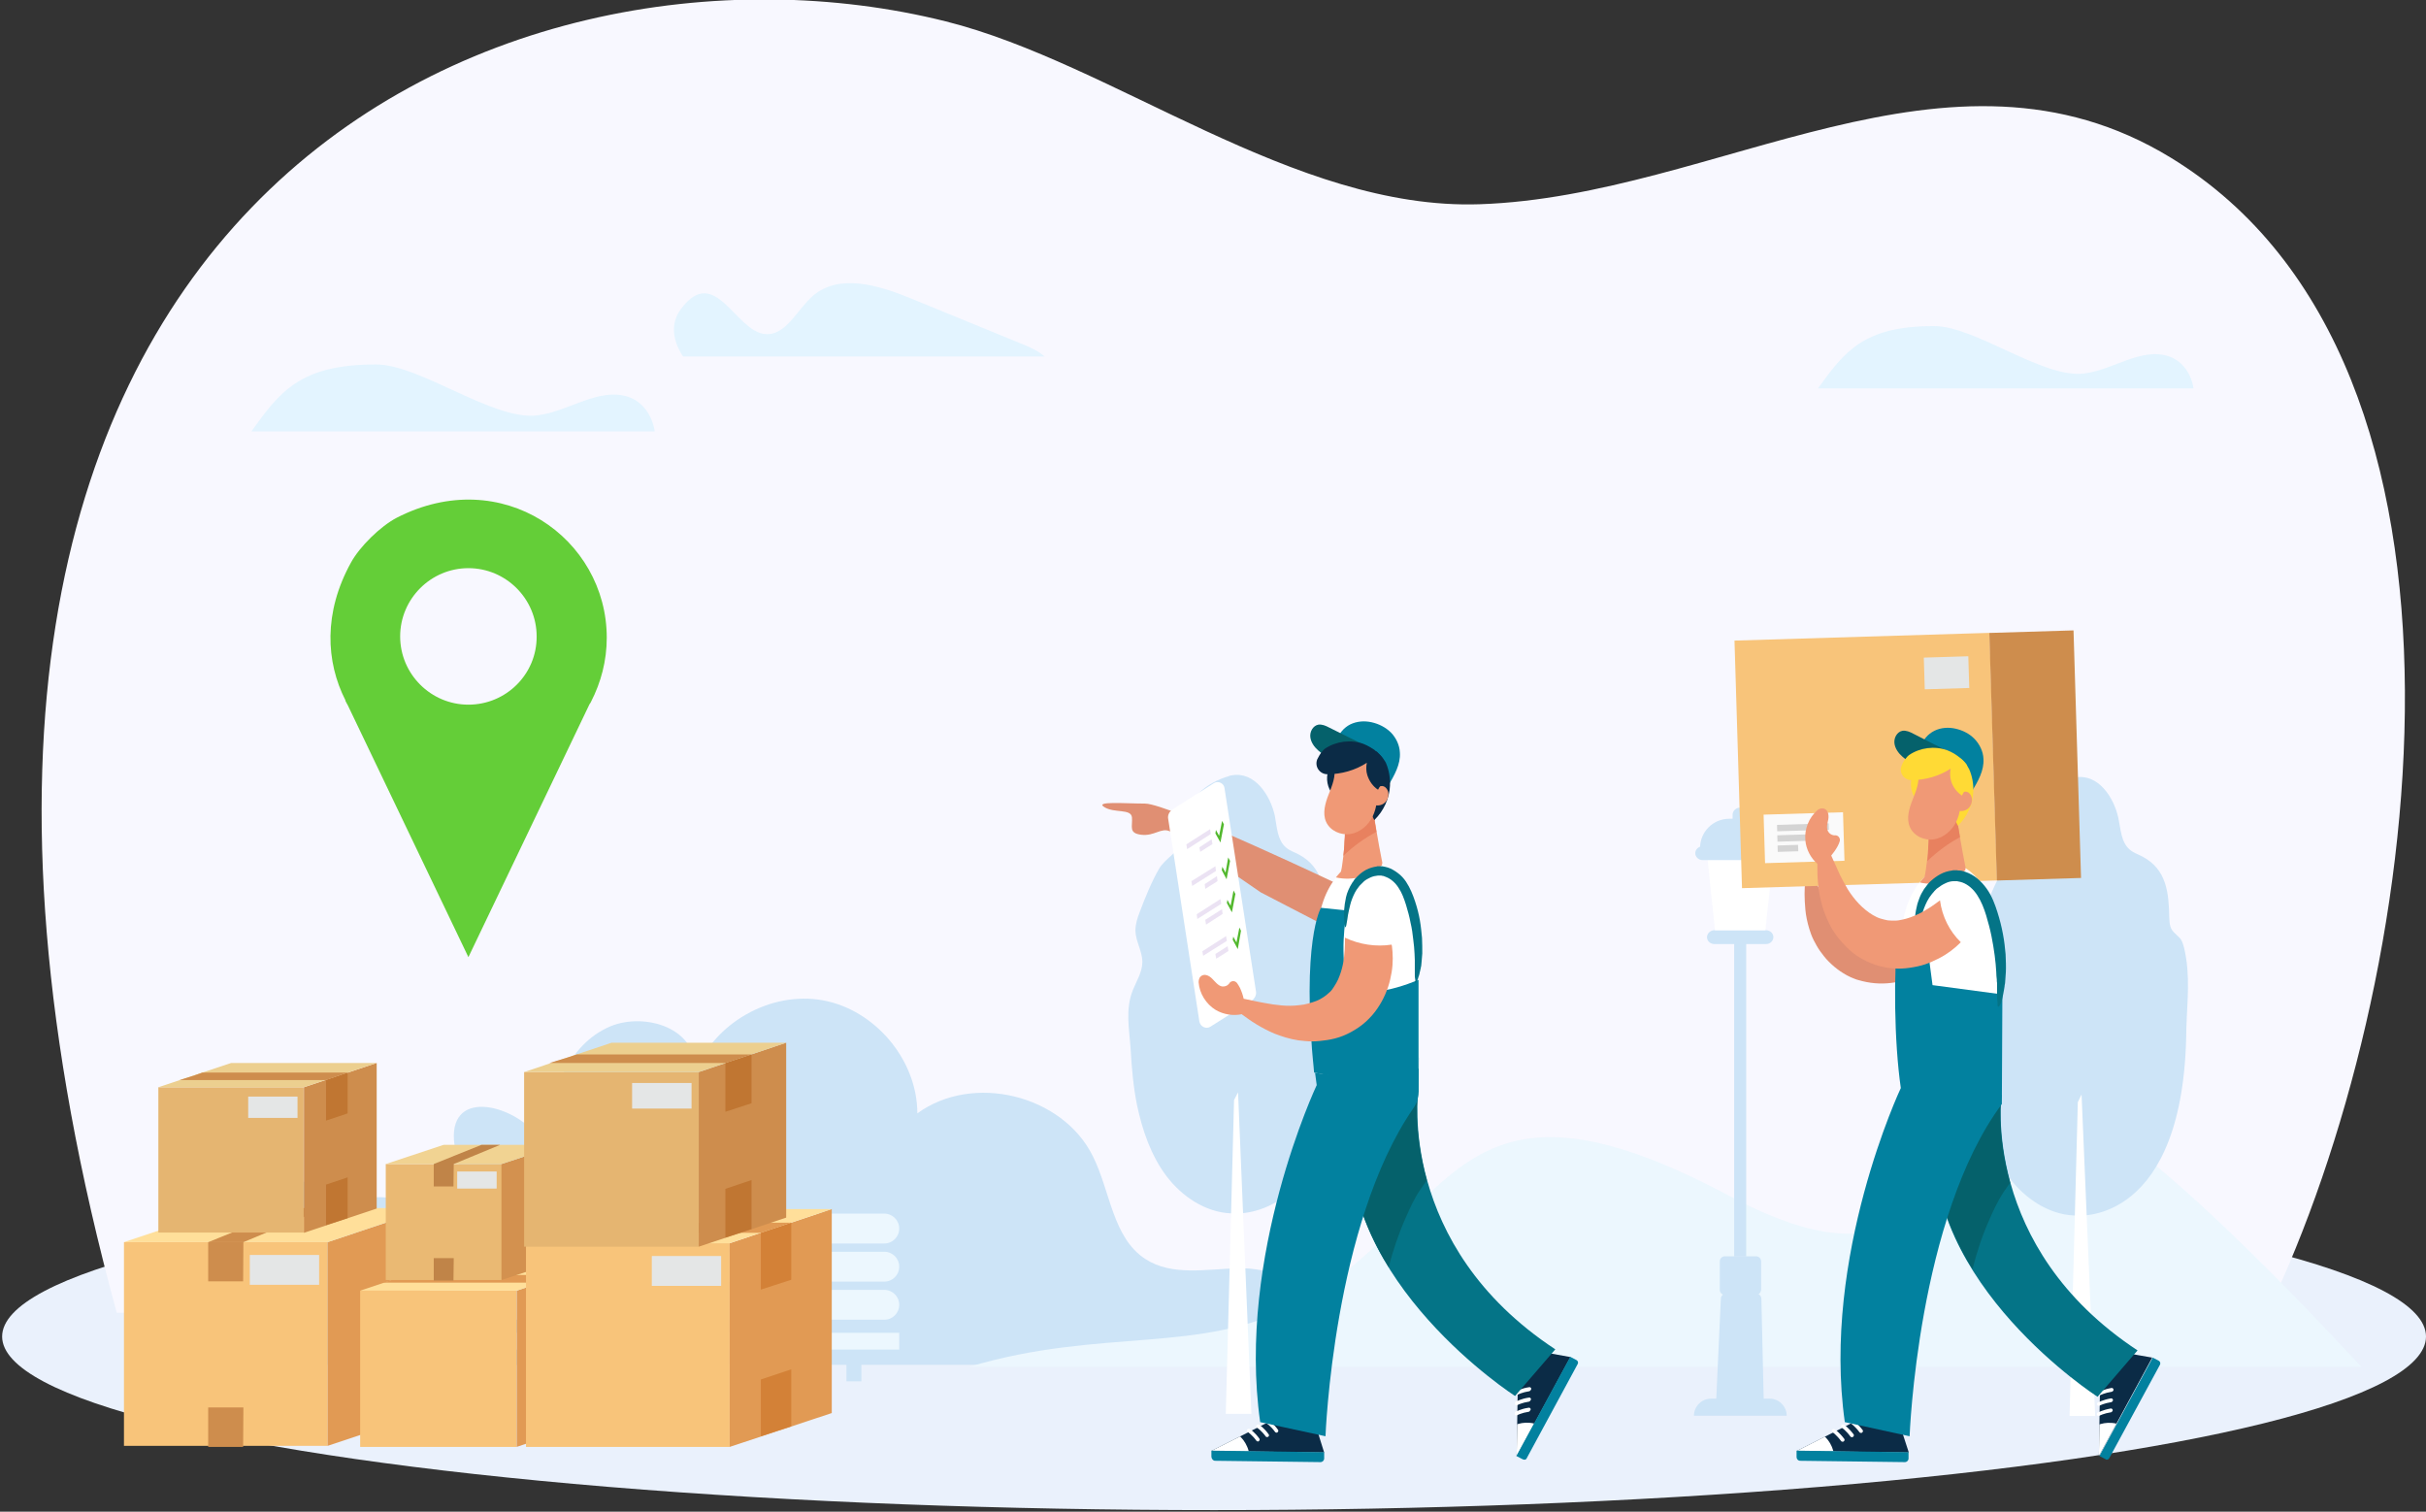 <svg version="1.1" id="Layer_1" xmlns="http://www.w3.org/2000/svg" xmlns:xlink="http://www.w3.org/1999/xlink" x="0" y="0" viewBox="0 0 910 567" xml:space="preserve"><rect x="0" y="0" width="910" height="567" fill="#333333" stroke="none"/><style>.st2{fill:#cde4f7}.st3{fill:#ecf7fe}.st5{fill:#fff}.st6{fill:#e08f73}.st7{fill:#f8c47a}.st8{fill:#ce8d4d}.st10{fill:none}.st11{fill:#d4d4d4}.st12{fill:#e4e6e6}.st13{fill:#f09976}.st14{fill:#e8815f}.st15{fill:#0b2b46}.st17{fill:#02819f}.st19{fill:#047487}.st20{fill:#05616b}.st21{fill:#ffda35}.st24{fill:#52b82d}.st25{opacity:.33}.st26{fill:#c1a8db}.st27{fill:#e19a54}.st28{fill:#ffdf9a}.st29{fill:#d38137}.st34{fill:#e5b571}.st35{fill:#eccf8f}.st36{fill:#c07632}</style><g id="Грузики"><ellipse cx="455.4" cy="501.3" rx="454.6" ry="65.1" fill="#eaf1fc"/><path d="M850.4 492.4c58.8-122.1 91.1-355.7-36.2-433.3-83.3-50.8-170 14.5-259.1 17.5C485.2 79 417.8 23.8 354.7 8 189.4-33.3-70.6 74.1 43.8 492.4c285.8-.8 520.8.8 806.6 0z" fill="#f8f8ff"/><path class="st2" d="M490.9 499.3c.5-1.1.8-2.3 1-3.5.2-1.2.2-2.4.1-3.6-1.3-11.8-15.9-16.8-27.7-16.5-11.8.3-24.8 3-34.7-3.5-12.3-8-13.1-25.5-19.7-38.6-11.4-23-45-31.2-65.8-16 0-20-15.8-38.8-35.4-42.4-19.6-3.6-41 8.5-48 27.2 1.4-17-18.9-22.7-31.6-17.5-16.8 7-21.6 26-27.2 41.3-10.2-12.7-34.5-17.9-31.4 3.4 1.1 7.4 4.2 15.1 8.8 22.8-6.9 0-13.8 3.3-17.9 9.8-6.2-17.1-30.5-17.7-37.5-.9 2.8-10.9-7-20.9-17.8-18.4-28.3 6.5-19.6 25.9-1.3 48.1-15.6-13.3-47.4 3.2-50.1 20.9h432.9l3.3-12.6z"/><path class="st3" d="M486.2 489.1c60-32.2 57.7-96.4 162.4-40.6 92.4 49.3 70.9-46.6 131.3-29.8 27.2 7.6 105.1 93.3 105.8 93.9h-522c49.8-14.8 87-4.4 122.5-23.5z"/><path d="M94.3 161.8c10.7-14.9 18.3-25.1 46.7-25.1 16.8 0 43.8 21.1 60.5 19.1 11.8-1.4 23.1-10.7 34.3-6.9 5.5 1.9 8.9 7.2 9.8 12.9H94.3zm290-32.4c-14.2-5.8-28.5-11.7-42.7-17.5-11.9-4.9-26.8-9.4-36.6-1-6.1 5.2-10.1 15.1-18 14.4-11.2-1-18.8-26.4-31.5-9.5-4.4 5.8-2.9 12.4.7 17.9h135.6c-2.1-1.9-4.9-3.2-7.5-4.3zm297.6 16.3c10-13.8 17.1-23.4 43.5-23.4 15.7 0 40.8 19.7 56.3 17.8 11-1.3 21.5-10 32-6.4 5.1 1.8 8.3 6.7 9.1 12H681.9z" fill="#e3f4ff"/><path class="st2" d="M670.2 531h-34.8c0-3.5 2.9-6.4 6.4-6.4h22c3.5 0 6.4 2.9 6.4 6.4z"/><path class="st2" d="M658.5 485.1h-10.8c-1.2 0-2.2.9-2.2 2l-1.8 39.1h17.9l-.9-39c0-1.2-1-2.1-2.2-2.1z"/><path class="st2" d="M658.7 485.7H647c-1 0-1.9-.8-1.9-1.9v-10.7c0-1 .8-1.9 1.9-1.9h11.7c1 0 1.9.8 1.9 1.9v10.7c-.1 1-.9 1.9-1.9 1.9z"/><path class="st2" d="M650.5 351.3h4.5v120h-4.5z"/><path class="st2" d="M662.4 354.1h-19.3c-1.6 0-2.8-1.2-2.8-2.6s1.3-2.6 2.8-2.6h19.3c1.6 0 2.8 1.2 2.8 2.6s-1.2 2.6-2.8 2.6z"/><path class="st5" d="M662.2 348.9h-18.9l-2.9-27.7h24.8z"/><path class="st2" d="M666.8 322.6h-28.1c-1.6 0-2.8-1.2-2.8-2.6s1.3-2.6 2.8-2.6h28.1c1.6 0 2.8 1.2 2.8 2.6.1 1.4-1.2 2.6-2.8 2.6zm-11.1-14.3h-5.8v-2.7c0-1.5 1.3-2.7 2.9-2.7 1.6 0 2.9 1.2 2.9 2.7v2.7z"/><path class="st2" d="M668.1 318h-30.4c0-6 4.9-10.9 10.9-10.9h8.6c6-.1 10.9 4.8 10.9 10.9zM317.5 452.1h5.6v66h-5.6zm-132.5 0h5.6v66H185z"/><path class="st3" d="M170.9 499.9h166.4v6.3H170.9zm160.8-4.9H176.4c-3.1 0-5.6-2.5-5.6-5.6 0-3.1 2.5-5.6 5.6-5.6h155.3c3.1 0 5.6 2.5 5.6 5.6 0 3.1-2.5 5.6-5.6 5.6zm0-14.3H176.4c-3.1 0-5.6-2.5-5.6-5.6 0-3.1 2.5-5.6 5.6-5.6h155.3c3.1 0 5.6 2.5 5.6 5.6s-2.5 5.6-5.6 5.6zm0-14.3H176.4c-3.1 0-5.6-2.5-5.6-5.6s2.5-5.6 5.6-5.6h155.3c3.1 0 5.6 2.5 5.6 5.6s-2.5 5.6-5.6 5.6z"/><path class="st2" d="M819.3 355.7c-.3-1.1-.6-2.3-1.2-3.3-1-1.4-2.6-2.3-3.5-3.8-.8-1.3-.8-2.9-.9-4.4-.2-9.1-.8-18.1-10.2-23-1.6-.8-3.4-1.4-4.7-2.6-3.2-2.8-3.3-7.6-4.2-11.8-1.7-7.8-7.6-16.7-16.1-15.2-.4.1-.8.1-1.2.3-8.5 2.4-16.6 9-16.9 18.3-.1 1.9.2 3.9-.4 5.7-1.4 4.5-6.6 6.8-8.9 10.7-2.8 4.8-5.3 11-7.3 16.3-.9 2.3-1.6 4.6-1.6 7 .1 4 2.6 7.7 2.6 11.7 0 3.7-2.1 7-3.5 10.4-3 7.4-1.4 14.6-.9 22.2.4 7.1 1 14.1 2.4 21.1 2 9.4 5.2 18.9 11.1 26.7 5.7 7.5 14.5 13.5 24.1 13.9h1.6s39.9 3.4 40.5-70c.3-10.4 1.6-19.9-.8-30.2z"/><path class="st5" d="M785.9 531.1h-9.6l3.1-117.7 1.4-2.9z"/><path class="st2" d="M502.8 354.9c-.3-1.1-.6-2.3-1.2-3.3-1-1.4-2.6-2.3-3.5-3.8-.8-1.3-.8-2.9-.9-4.4-.2-9.1-.8-18.1-10.2-23-1.6-.8-3.4-1.4-4.7-2.6-3.2-2.8-3.3-7.6-4.1-11.8-1.7-7.8-7.6-16.7-16.1-15.2-.4.1-.8.1-1.1.3-8.5 2.4-16.6 9-16.9 18.3-.1 1.9.2 3.9-.4 5.7-1.4 4.5-6.6 6.8-8.9 10.7-2.8 4.8-5.3 11-7.3 16.3-.9 2.3-1.6 4.6-1.6 7 .1 4 2.6 7.7 2.6 11.7 0 3.7-2.1 7-3.5 10.4-3 7.4-1.4 14.6-.9 22.2.4 7.1 1 14.1 2.4 21.1 2 9.4 5.2 18.9 11.1 26.7 5.7 7.5 14.5 13.5 24.1 13.9h1.6s39.9 3.4 40.5-70c.1-10.4 1.4-19.9-1-30.2z"/><path class="st5" d="M469.4 530.3h-9.6l3.1-117.7 1.5-2.9z"/><path class="st6" d="M678.5 327.1c.6-.1 1.4 1.1 2.5 3.2.5 1.1 1.1 2.4 1.7 3.8.6 1.5 1.4 3.1 2.2 4.8.9 1.7 1.9 3.5 3 5.2.6.9 1.2 1.7 1.9 2.4.7.8 1.4 1.5 2.3 2.2.8.7 1.7 1.3 2.5 1.9.9.5 1.8 1 2.7 1.4s1.9.6 2.8.8c.2 0 .5.1.7.1.2 0 .5 0 .7.1h1.5c2 0 4.1-.5 6.2-1.1 1-.3 2-.7 3-1.1.5-.2 1-.5 1.5-.7.5-.3 1-.5 1.4-.7l2.7-1.5c.9-.6 1.7-1.1 2.5-1.7 1.6-1.1 3.2-2.3 4.6-3.4s2.8-2.1 4.1-3 2.5-1.7 3.6-2.2c1.1-.6 2.1-.9 3-1s1.7 0 2.3.4 1.1 1.1 1.3 2c.3.9.3 2 .2 3.3-.2 1.3-.5 2.9-1.2 4.5s-1.6 3.5-2.8 5.5-2.9 4-4.9 6c-1 1-2.1 2-3.3 2.9-1.2 1-2.5 1.9-4 2.7-.7.4-1.5.8-2.2 1.2-.8.4-1.5.8-2.4 1.1-1.6.7-3.3 1.3-5.1 1.7-3.6.9-7.6 1.3-11.8.7-1-.1-2.1-.4-3.1-.6-.5-.1-1-.3-1.5-.4-.5-.1-1-.3-1.5-.5-1.9-.7-3.7-1.7-5.3-2.8-1.6-1.1-3-2.3-4.3-3.6-1.3-1.3-2.3-2.6-3.3-4s-1.7-2.8-2.4-4.1c-.7-1.4-1.2-2.8-1.6-4.1-.8-2.6-1.3-5.1-1.5-7.3s-.3-4.2-.3-5.9c0-1.7.1-3.1.2-4.3.4-2.4.8-3.8 1.4-3.9z"/><path transform="rotate(-1.738 699.79 285.248) scale(1)" class="st7" d="M652 238.8h95.7v92.9H652z"/><path transform="rotate(-1.738 763.4 283.32) scale(1)" class="st8" d="M747.6 236.9h31.6v92.9h-31.6z"/><path transform="rotate(-1.738 676.722 314.232) scale(1)" fill="#fafafa" d="M661.8 305.1h29.8v18.2h-29.8z"/><path class="st10" d="M666.6 310.6l19.4-.5"/><path transform="rotate(-1.738 676.267 310.305) scale(1)" class="st11" d="M666.6 309.1H686v2.4h-19.4z"/><path class="st10" d="M666.8 314.5l19.4-.6"/><path transform="rotate(-1.738 676.377 314.164) scale(1)" class="st11" d="M666.7 313h19.4v2.4h-19.4z"/><path class="st10" d="M666.9 318.4l7.7-.3"/><path transform="rotate(-1.738 670.653 318.192) scale(1)" class="st11" d="M666.8 317h7.7v2.4h-7.7z"/><path transform="rotate(-1.738 730.054 252.344) scale(1)" class="st12" d="M721.8 246.4h16.7v11.9h-16.7z"/><path class="st5" d="M712.5 357.8c-.6 12.1.1 24.2 1 36.3 11.6 3.5 24 4 36 1.8.4-12.3.8-24.7.5-37-.2-6.5-.6-13.1-2.6-19.2-1.8-5.5-5.1-10.7-9.7-13.8-.5-.4-1.1-.7-1.7-1-2.7 2.3-8.4 3.3-11.5 1.9-1.7 1.2-3.1 2.6-4.4 4.1-2.3 2.8-4 6.3-5.1 9.8-1.7 5.5-2.2 11.3-2.5 17.1z"/><path class="st13" d="M720.1 331c3.1.7 6.3.6 9.3-.2 1.6-.5 3.2-1.1 4.6-2 1.1-.7 2.2-1.5 3.2-2.4 0-.2 0-.5.1-.7v-.3c-.1-.3-.1-.7-.2-1-.7-3.4-1.3-6.9-1.9-10.3-.5-3.2-1.1-6.4-1.6-9.5-3.5 1.8-6.8 4-10.1 6.6 0 2.2 0 4.3-.2 6.5-.1 1.8-.3 3.6-.5 5.4-.1 1-.3 2-.4 3-.1.9-.3 1.9-.5 2.8-.5.6-1.2 1.3-1.8 2.1z"/><path class="st14" d="M722.9 323c3.7-3.5 7.8-6.6 12.3-9-.5-3.2-1.1-6.4-1.6-9.5-3.5 1.8-6.8 4-10.1 6.6 0 2.2 0 4.3-.2 6.5 0 1.8-.1 3.6-.4 5.4z"/><path id="XMLID_81_" class="st15" d="M795.3 507.1s.2 8.5-7.5 8.5l-.5 30.5 20-36.9-12-2.1z"/><defs><path id="SVGID_1_" d="M795.3 507.1s.2 8.5-7.5 8.5l-.5 30.5 20-36.9-12-2.1z"/></defs><clipPath id="SVGID_2_"><use xlink:href="#SVGID_1_" overflow="visible"/></clipPath><path d="M782.3 537.8s6.3-8.3 17.3-1.4l-13 13.3-4.3-11.9z" clip-path="url(#SVGID_2_)" fill="#fff"/><path class="st17" d="M791.2 546.9l19-35c.3-.5.1-1.2-.4-1.5l-2.3-1.2-20 36.9 2.3 1.2c.4.4 1.1.2 1.4-.4z"/><path class="st5" d="M792.5 521.8c-.1.1-.2.1-.3.2-2.7.4-4.4 1.3-4.4 1.3-.3.2-.7.1-.9-.3s0-.8.3-.9c.1 0 1.9-1 4.8-1.5.4-.1.7.2.8.6 0 .2-.1.5-.3.6zm-.2 3.9c-.1.1-.2.1-.3.2-2.7.4-4.4 1.3-4.4 1.3-.3.2-.7.1-.9-.3s0-.8.3-.9c.1 0 1.9-1 4.8-1.5.4-.1.7.2.8.6 0 .2-.1.4-.3.6zm-.1 3.8c-.1.1-.2.1-.3.2-2.7.4-4.4 1.3-4.4 1.3-.3.2-.7.1-.9-.3s0-.8.3-.9c.1 0 1.9-1 4.8-1.5.4-.1.7.2.8.6 0 .2-.1.4-.3.6z"/><path id="XMLID_80_" class="st15" d="M712.2 533.1s-7.5 4.2-11-2.7L674 544.2l42 .6-3.8-11.7z"/><defs><path id="SVGID_3_" d="M712.2 533.1s-7.5 4.2-11-2.7L674 544.2l42 .6-3.8-11.7z"/></defs><clipPath id="SVGID_4_"><use xlink:href="#SVGID_3_" overflow="visible"/></clipPath><path d="M678.9 535.8s10.3 1.8 9.3 14.6l-17.8-5.3 8.5-9.3z" clip-path="url(#SVGID_4_)" fill="#fff"/><path class="st17" d="M675.3 547.9l39.2.5c.8 0 1.4-.6 1.4-1.4v-2.3l-42-.6v2.3c0 .9.6 1.5 1.4 1.5z"/><path class="st5" d="M697.8 537.4c-.1 0-.2-.1-.3-.2-1.6-2.2-3.2-3.3-3.2-3.3-.3-.2-.4-.6-.2-.9.2-.3.7-.4 1-.2.1 0 1.8 1.2 3.6 3.6.2.3.1.7-.2.9-.2.2-.4.2-.7.1zm-3.4 1.6c-.1 0-.2-.1-.3-.2-1.6-2.2-3.2-3.3-3.2-3.3-.3-.2-.4-.6-.2-.9.2-.3.7-.4 1-.2.1 0 1.8 1.2 3.6 3.6.2.3.1.7-.2.9-.2.2-.5.2-.7.1zm-3.5 1.7c-.1 0-.2-.1-.3-.2-1.6-2.2-3.2-3.3-3.2-3.3-.3-.2-.4-.6-.2-.9.2-.3.7-.4 1-.2.1 0 1.8 1.2 3.6 3.6.2.3.1.7-.2.9-.2.2-.5.2-.7.1z"/><path class="st19" d="M750.8 410.6s-7.9 57.1 51 95.9l-15 17.4s-65.9-42.3-61-99.5l25-13.8z"/><path class="st20" d="M754 443.6c-.8 1.2-1.7 2.4-2.5 3.6-2.1 3.2-3.8 6.8-5.3 10.3-2.7 6-4.7 12.2-6.3 18.5-9.2-14.8-15.7-32.4-14-51.7l24.9-13.7c-.2 0-2.1 14.1 3.2 33z"/><path class="st17" d="M712 347.5c-1.8 17.5-1.5 43.2 1 60.6 0 0-29.8 63.1-21 125.3l24.3 5.3s3-82.1 34.6-124.6l.2-41.1-26.2-3.5-2.9-21.9-10-.1z"/><path class="st19" d="M749.6 377.6c.2 0 .4-.3.7-.8.1-.3.3-.6.4-1 .1-.4.3-.9.4-1.5.1-.3.1-.6.2-.9.1-.3.1-.6.2-1s.1-.7.2-1.1c.1-.4.1-.8.2-1.2 0-.4.1-.8.2-1.3 0-.4.1-.9.1-1.3.1-.9.1-1.9.2-2.9.1-2 0-4.3-.1-6.7-.2-2.4-.5-5-1-7.6-.5-2.7-1.2-5.5-2.1-8.3-.9-2.8-2-5.9-4-8.7-1-1.4-2.2-2.7-3.5-3.8-1.3-1.1-2.8-1.9-4.5-2.5-.8-.3-1.7-.5-2.5-.5-.2 0-.4 0-.6-.1h-1.2c-.2 0-.4 0-.6.1-1.7.2-3.2.7-4.5 1.4s-2.5 1.6-3.5 2.5c-.3.2-.5.5-.7.7s-.5.5-.7.8c-.2.3-.4.5-.6.8-.2.3-.4.5-.6.8-.7 1.1-1.3 2.2-1.7 3.3s-.8 2.1-1 3.2c-.5 2-.7 3.9-.8 5.5-.1 1.6-.1 3 0 4.1.1 2.3.3 3.5.6 3.5.2 0 .5-1.2.8-3.4.2-1.1.4-2.4.7-4 .3-1.5.7-3.2 1.4-5 .7-1.8 1.5-3.6 2.9-5.3.2-.2.3-.4.5-.6.2-.2.4-.4.5-.6l.6-.6c.2-.2.4-.4.6-.5.9-.7 1.8-1.3 2.9-1.8 1-.5 2.1-.8 3.2-.8h1.2l.4.1c.5.1 1.1.2 1.6.4 2.2.8 4.2 2.6 5.6 4.8 1.5 2.3 2.5 4.9 3.3 7.5.8 2.7 1.5 5.3 2 7.8s.9 4.9 1.2 7.2c.3 2.3.5 4.4.6 6.3 0 1 .1 1.9.2 2.8 0 .4 0 .9.1 1.3v5.2c0 .6 0 1 .1 1.5 0 .4.1.8.1 1.1-.1.7.1 1.1.3 1.1z"/><path class="st13" d="M735.5 353.4l-.3.3c-2.1 2.1-4.8 4.2-8 5.8-1.6.8-3.3 1.6-5.1 2.2-1.8.6-3.7 1-5.8 1.3-2 .3-4.1.4-6.3.2s-4.4-.6-6.5-1.3-4.2-1.7-6-2.8-3.4-2.4-4.8-3.8-2.6-2.8-3.7-4.2c-1.1-1.5-2-2.9-2.7-4.4-1.5-2.9-2.6-5.9-3.2-8.6-.7-2.7-1-5.2-1.2-7.4-.2-2.2-.2-4.2-.2-6v-.7c-2.5-2.2-4.2-5.4-4.5-8.8-.4-4.2 1.3-8.5 4.5-11.3.5-.5 1.3-.7 2-.7 2 .2 2.4 2.4 2.1 4.1-.3 1.5-.8 3.1-.1 4.5.4.8 1.3 1.4 2.2 1.5h.4c1.2-.1 2.1 1.1 1.8 2.2-.2.7-.5 1.3-.8 1.9-.7 1.3-1.5 2.4-2.4 3.5.9 2 2 4.5 3.3 7.3.9 1.8 1.9 3.7 3 5.5 1.2 1.9 2.5 3.6 4.1 5.3.8.8 1.6 1.6 2.5 2.3.9.7 1.8 1.4 2.7 1.9.9.5 1.8 1 2.8 1.3.9.3 1.9.5 2.8.7.9.1 1.8.1 2.8.1.9 0 1.9-.2 2.8-.4 1.9-.4 3.8-1.1 5.5-1.9 1.8-.8 3.4-1.8 5-2.8 1.2-.8 2.4-1.7 3.5-2.5.8 6.1 3.6 11.6 7.8 15.7z"/><path class="st17" d="M720.6 280.1c.6-2.6 2.6-4.8 5-6s5.3-1.4 7.9-.8c2.7.6 5.3 1.9 7.2 3.9 1.9 2 3.2 4.7 3.3 7.4.3 4.4-2.1 8.5-4.3 12.2-4.7-6.8-11.8-12.9-19.1-16.7z"/><path class="st20" d="M717.7 275.2c-1.3-.7-2.7-1.3-4.1-1.1-2 .4-3.2 2.6-3 4.6s1.5 3.8 3 5.1c3 2.7 7 4.3 11 4.3 2.4 0 4.7-.5 6.9-1.5.8-.3 2.7-1.1 3.1-1.8.6-1.3-.7-1.5-1.8-2-5.1-2.5-10.1-5-15.1-7.6z"/><path class="st21" d="M734.4 309.7c3.5-3.3 5.6-8 5.8-12.8.1-2.9-.4-5.8-1.6-8.5-.3-.5-.6-1-1-1.5-.7-1-1.6-1.9-2.5-2.6-1.7 2.6-2.8 5.6-3.3 8.8-1 5.5-.1 11.5 2.6 16.6zm-17.1-18.6c-1.1 3-.4 6.6 1.7 9.1 1.4-2.2 2.3-4.8 2.6-7.4.1-.7.1-1.5-.4-2s-1.2-.5-1.9-.4c-.6.2-1.3.9-2 .7z"/><path class="st13" d="M719.4 289.8c.8 3.4-.7 6.9-2 10.2-1.3 3.3-2.4 7-1 10.2 1.5 3.4 5.5 5.2 9.1 4.6 3.6-.6 6.7-3.3 8.3-6.6 1.6-3.3 1.9-7.1 1.5-10.7s-1.5-7.2-2.6-10.6c-4.4-2.2-9.6-.4-13.3 2.9z"/><path class="st13" d="M734.4 298.6c.4-.5.9-1 1.5-1.3.6-.3 1.3-.5 1.9-.3.8.2 1.4 1 1.7 1.8.5 1.5 0 3.3-1.2 4.4-1.2 1.1-3.1 1.3-4.5.6.4-1.7.6-3.4.6-5.2z"/><path class="st21" d="M717 292.6c5.2 0 10.4-1.5 14.7-4.3-.3 1.5-.3 3.1.2 4.7.6 2.1 2 4 4 5.4 1.9-3 2.9-7 2.2-10.3l-.3-1.2c-.7-1-1.6-1.9-2.5-2.6-1.4-1.2-3.1-2.2-4.9-2.9-4.7-1.7-10.2-1-14.3 1.8-.4.3-.7.6-1 1-.8.9-1.4 1.9-1.8 3-1.1 2.6.9 5.4 3.7 5.4z"/><path id="XMLID_83_" class="st15" d="M576.9 506.8s.2 8.6-7.5 8.6l-.5 30.8 20.2-37.2-12.2-2.2z"/><defs><path id="SVGID_5_" d="M576.9 506.8s.2 8.6-7.5 8.6l-.5 30.8 20.2-37.2-12.2-2.2z"/></defs><clipPath id="SVGID_6_"><use xlink:href="#SVGID_5_" overflow="visible"/></clipPath><path d="M563.8 537.8s6.4-8.4 17.4-1.4l-13.1 13.5-4.3-12.1z" clip-path="url(#SVGID_6_)" fill="#fff"/><path class="st17" d="M572.7 546.9l19.1-35.3c.3-.5.1-1.2-.5-1.5l-2.3-1.2-20.2 37.2 2.3 1.2c.7.4 1.4.2 1.6-.4z"/><path class="st5" d="M574 521.6c-.1.1-.2.1-.3.2-2.7.4-4.4 1.3-4.4 1.3-.3.2-.8.1-.9-.3s0-.8.3-1c.1 0 2-1.1 4.9-1.5.4-.1.7.2.8.6-.1.3-.2.5-.4.7zm-.1 3.9c-.1.1-.2.1-.3.2-2.7.4-4.4 1.3-4.4 1.3-.3.2-.8.1-.9-.3s0-.8.3-1c.1 0 2-1.1 4.9-1.5.4-.1.7.2.8.6-.1.3-.2.5-.4.7zm-.1 3.8c-.1.1-.2.1-.3.2-2.7.4-4.4 1.3-4.4 1.3-.3.2-.8.1-.9-.3s0-.8.3-1c.1 0 2-1.1 4.9-1.5.4-.1.7.2.8.6-.2.3-.3.6-.4.7z"/><path id="XMLID_82_" class="st15" d="M493 533s-7.5 4.2-11.1-2.7l-27.5 13.9 42.3.6L493 533z"/><defs><path id="SVGID_7_" d="M493 533s-7.5 4.2-11.1-2.7l-27.5 13.9 42.3.6L493 533z"/></defs><clipPath id="SVGID_8_"><use xlink:href="#SVGID_7_" overflow="visible"/></clipPath><path d="M459.5 535.7s10.4 1.8 9.4 14.8l-18-5.3 8.6-9.5z" clip-path="url(#SVGID_8_)" fill="#fff"/><path class="st17" d="M455.8 547.9l39.5.5c.8 0 1.4-.6 1.4-1.4v-2.3l-42.3-.6v2.3c.1.9.7 1.5 1.4 1.5z"/><path class="st5" d="M478.6 537.3c-.1 0-.2-.1-.3-.2-1.6-2.2-3.2-3.3-3.3-3.3-.3-.2-.4-.6-.2-.9s.7-.4 1-.2c.1 0 1.9 1.2 3.6 3.6.2.3.1.7-.2.9-.1.2-.4.2-.6.1zm-3.5 1.7c-.1 0-.2-.1-.3-.2-1.6-2.2-3.2-3.3-3.3-3.3-.3-.2-.4-.6-.2-.9s.7-.4 1-.2c.1 0 1.9 1.2 3.6 3.6.2.3.1.7-.2.9-.1.1-.4.1-.6.1zm-3.5 1.6c-.1 0-.2-.1-.3-.2-1.6-2.2-3.2-3.3-3.3-3.3-.3-.2-.4-.6-.2-.9s.7-.4 1-.2c.1 0 1.9 1.2 3.6 3.6.2.3.1.7-.2.9-.1.2-.4.2-.6.1z"/><path class="st19" d="M532 409.4s-8 57.6 51.4 96.7l-15.1 17.5s-66.4-42.7-61.5-100.4l25.2-13.8z"/><path class="st20" d="M535.2 442.7c-.8 1.2-1.7 2.4-2.5 3.6-2.2 3.2-3.8 6.8-5.4 10.4-2.7 6.1-4.8 12.3-6.4 18.6-9.3-15-15.8-32.7-14.2-52.2l25.1-13.8c0 .1-1.9 14.3 3.4 33.4z"/><path class="st17" d="M492.7 396.6c13.1.6 26.3.2 39.5.1l-.1 13c0 2.1-.7 4.2-1.9 5.9-30.1 43.5-33 123.1-33 123.1l-24.5-5.3c-8.9-62.7 21.2-126.4 21.2-126.4-.5-3.3-.9-6.8-1.2-10.4z"/><path class="st6" d="M504.6 332.9s-66.1-31.5-75.1-31.5c-7.5 0-19-1-15.3 1.3 3.7 2.4 10.1.5 10.4 3.9.3 3.4-1.4 5.9 3.5 6.5s7.5-2.8 10.7-1.3 34.1 22.9 34.1 22.9l29.5 15.3.9-10.2"/><path class="st5" d="M493.4 356.1c-.6 12.2-1.5 33.9-.6 46.2 11.1 2 27.3.6 39.3-1.5.4-12.4.3-28.7 0-41.1-.2-6.5-1.5-15.5-3.5-21.6-1.8-5.5-5.1-10.8-9.8-14-.5-.4-1.1-.7-1.7-1-2.7 2.4-8.4 3.4-11.6 1.9-1.7 1.2-3.1 2.6-4.4 4.2-2.3 2.9-4 6.3-5.1 9.9-1.8 5.4-2.3 11.2-2.6 17z"/><path class="st13" d="M501.1 329.1c3.1.7 6.4.6 9.4-.2 1.6-.5 3.2-1.1 4.7-2 1.2-.7 2.2-1.5 3.2-2.4 0-.2 0-.5.1-.7v-.3c-.1-.3-.1-.7-.2-1-.7-3.4-1.3-6.9-1.9-10.4-.5-3.2-1.1-6.4-1.6-9.6-3.6 1.8-6.9 4.1-10.2 6.6 0 2.2 0 4.4-.2 6.5-.1 1.8-.3 3.7-.5 5.5-.1 1-.3 2-.4 3-.1 1-.3 1.9-.5 2.8-.6.7-1.3 1.4-1.9 2.2z"/><path class="st14" d="M503.9 321c3.7-3.6 7.9-6.6 12.4-9-.5-3.2-1.1-6.4-1.6-9.6-3.6 1.9-6.9 4.1-10.2 6.6 0 2.2 0 4.4-.2 6.5 0 1.9-.2 3.7-.4 5.5z"/><path class="st5" d="M454 385.1l15.5-9.8c1.2-.8 1.9-2.2 1.6-3.6l-11.8-76.2c-.3-1.8-2.3-2.7-3.9-1.8l-15.6 9.9c-1.2.8-1.9 2.2-1.6 3.6l11.7 76c.4 1.9 2.5 2.9 4.1 1.9z"/><path class="st24" d="M463.4 335.3l-.7-1.3-1.1 5.7-1.2-2.2-.2 1.2 1.9 3.5z"/><g class="st25"><path class="st10" d="M457.6 338.3l-8.3 5.3"/><path class="st26" d="M449.1 344.7l9-5.7-.3-1.8-8.9 5.7z"/></g><g class="st25"><path class="st10" d="M458.2 342.1l-5.7 3.6"/><path class="st26" d="M452.4 346.8l6.2-4-.2-1.8-6.3 4z"/></g><path class="st24" d="M465.5 349.1l-.6-1.2-1.1 5.6-1.2-2.2-.2 1.2 1.9 3.5z"/><g class="st25"><path class="st10" d="M459.8 352.2l-8.4 5.3"/><path class="st26" d="M451.3 358.5l8.9-5.6-.3-1.8-8.9 5.7z"/></g><g class="st25"><path class="st10" d="M460.4 356l-4.1 2.5"/><path class="st26" d="M456.2 359.6l4.6-2.9-.3-1.8-4.6 2.9z"/></g><path class="st24" d="M461.4 322.9l-.7-1.3-1 5.7-1.2-2.2-.2 1.3 1.8 3.4z"/><g class="st25"><path class="st10" d="M455.7 326l-8.3 5.3"/><path class="st26" d="M447.2 332.3l8.9-5.6-.2-1.8-9 5.6z"/></g><g class="st25"><path class="st10" d="M456.3 329.7l-4 2.6"/><path class="st26" d="M452.1 333.4l4.6-2.9-.2-1.9-4.6 3z"/></g><path class="st24" d="M459.1 309.2l-.7-1.3-1.1 5.6-1.2-2.2-.2 1.3 1.9 3.4z"/><g class="st25"><path class="st10" d="M453.8 312.1l-8.4 5.3"/><path class="st26" d="M445.3 318.5l8.9-5.7-.3-1.8-8.9 5.7z"/></g><g class="st25"><path class="st10" d="M454.3 315.9l-4 2.6"/><path class="st26" d="M450.2 319.5l4.6-2.9-.3-1.8-4.6 3z"/></g><path class="st17" d="M501.5 277.8c.6-2.6 2.6-4.9 5-6.1 2.5-1.2 5.3-1.4 8-.8 2.7.6 5.3 1.9 7.3 3.9 1.9 2 3.2 4.7 3.3 7.5.3 4.4-2.1 8.5-4.3 12.3-4.8-6.8-11.9-13-19.3-16.8z"/><path class="st20" d="M498.6 272.9c-1.3-.7-2.7-1.3-4.1-1.1-2 .4-3.2 2.6-3 4.6.2 2 1.5 3.8 3 5.1 3 2.7 7 4.3 11.1 4.3 2.4 0 4.8-.5 7-1.5.8-.3 2.8-1.1 3.1-1.9.6-1.3-.8-1.5-1.8-2-5.2-2.4-10.2-5-15.3-7.5z"/><path class="st15" d="M515.5 307.6c3.5-3.4 5.7-8.1 5.9-13 .1-2.9-.4-5.9-1.6-8.6-.3-.5-.6-1-1-1.5-.7-1-1.6-1.9-2.5-2.7-1.7 2.7-2.8 5.7-3.4 8.8-1 5.9-.1 11.9 2.6 17zm-17.2-18.7c-1.1 3.1-.4 6.7 1.7 9.1 1.4-2.2 2.3-4.8 2.6-7.4.1-.7.1-1.5-.4-2s-1.3-.5-1.9-.4c-.7.2-1.4.8-2 .7z"/><path class="st13" d="M500.4 287.6c.8 3.5-.7 7-2 10.3s-2.4 7.1-1 10.3c1.5 3.4 5.5 5.2 9.2 4.6 3.6-.6 6.7-3.3 8.3-6.6 1.6-3.3 1.9-7.2 1.5-10.8-.4-3.7-1.5-7.2-2.6-10.7-4.5-2.2-9.7-.5-13.4 2.9z"/><path class="st13" d="M515.5 296.5c.4-.5.9-1 1.5-1.3s1.3-.5 1.9-.3c.8.2 1.4 1 1.7 1.8.5 1.5 0 3.4-1.2 4.4-1.2 1.1-3.1 1.3-4.5.6.4-1.8.5-3.4.6-5.2z"/><path class="st15" d="M497.9 290.4c5.3 0 10.5-1.5 14.8-4.3-.3 1.5-.3 3.2.2 4.7.7 2.1 2 4.1 4 5.4 1.9-3 2.9-7 2.2-10.4l-.3-1.2c-.7-1-1.6-1.9-2.5-2.7-1.5-1.2-3.1-2.2-4.9-2.9-4.7-1.7-10.2-1-14.4 1.8-.4.3-.7.6-1 1-.8.9-1.4 2-1.9 3-1.1 2.8 1 5.6 3.8 5.6z"/><path class="st17" d="M532.1 409.6v-42.1s-25.4 11.2-27.4-1.6c-2-12.9.6-24.4.6-24.4l-9.8-1s-7.5 12.3-2.6 61.8l39.2 7.3z"/><path class="st13" d="M522 354.3c0 .1 0 .3.1.4.4 3 .5 6.5-.1 10-.3 1.8-.7 3.6-1.3 5.4-.6 1.8-1.4 3.7-2.4 5.5s-2.2 3.6-3.6 5.2-3.1 3.2-5 4.5c-1.9 1.3-3.9 2.4-5.9 3.2-2 .8-4 1.3-6 1.6-2 .3-3.8.5-5.6.5-1.8 0-3.5-.2-5.2-.4-3.3-.5-6.3-1.5-8.9-2.5-2.6-1.1-4.8-2.3-6.8-3.5s-3.6-2.4-5-3.4c-.2-.1-.4-.3-.5-.4-3.3.7-6.9.1-9.8-1.6-3.6-2.2-6.1-6.2-6.4-10.4 0-.7.2-1.5.6-2 1.4-1.5 3.4-.5 4.6.8 1.1 1.1 2.1 2.5 3.6 2.8.9.1 1.9-.2 2.5-.9.1-.1.2-.2.2-.3.7-1 2.1-1.1 2.9-.1.4.6.8 1.2 1.1 1.8.6 1.3 1.1 2.7 1.4 4.1 2.2.4 4.9 1.1 7.9 1.6 2 .4 4.1.7 6.3.9 2.2.2 4.4.2 6.7-.1 1.1-.1 2.3-.3 3.3-.6 1.1-.3 2.1-.6 3.1-1s1.9-.9 2.8-1.5c.8-.6 1.6-1.2 2.2-1.8.7-.6 1.2-1.4 1.7-2.2.5-.8 1-1.6 1.4-2.5.8-1.8 1.4-3.7 1.8-5.6.4-1.9.6-3.8.7-5.7.1-1.5.1-3 .1-4.4 5.5 2.6 11.7 3.5 17.5 2.6z"/><path class="st19" d="M530.9 368.7c.2 0 .4-.2.6-.7.1-.2.2-.5.4-.9.1-.4.2-.8.4-1.3.1-.2.1-.5.2-.8 0-.3.1-.5.2-.8 0-.3.1-.6.2-.9 0-.3.1-.6.2-1 0-.4.1-.7.1-1.1 0-.4.1-.8.1-1.1.1-.8.1-1.6.2-2.5 0-1.8 0-3.7-.1-5.8-.2-2.1-.4-4.3-.8-6.6s-1-4.7-1.8-7.1c-.8-2.4-1.8-5-3.4-7.4-.8-1.2-1.8-2.3-3-3.2s-2.5-1.7-3.8-2.1c-.7-.2-1.4-.4-2.2-.5h-1.5c-.2 0-.4 0-.5.1-1.4.2-2.7.6-3.9 1.2-1.1.6-2.2 1.4-3 2.2l-.6.6-.6.6c-.2.2-.4.5-.5.7s-.3.5-.5.7c-.6.9-1.1 1.9-1.5 2.8-.4.9-.7 1.8-.9 2.7-.4 1.8-.6 3.4-.7 4.7-.1 1.4-.1 2.6 0 3.6.1 1.9.3 3 .5 3s.4-1.1.7-3c.1-.9.3-2.1.6-3.4s.6-2.8 1.2-4.3 1.3-3.1 2.5-4.5c.1-.2.3-.4.4-.5l.5-.5.5-.5c.2-.2.4-.3.5-.5.7-.6 1.6-1.1 2.5-1.5.9-.4 1.8-.6 2.8-.7h1.2l.3.1c.5 0 .9.2 1.4.4 1.9.7 3.6 2.2 4.8 4.1 1.3 1.9 2.1 4.2 2.8 6.4.7 2.3 1.3 4.5 1.7 6.7.5 2.1.8 4.2 1 6.2.3 2 .4 3.8.5 5.4 0 .8.1 1.6.1 2.4v5.6c0 .5 0 .9.1 1.3s.1.7.1 1c-.3.4-.2.7 0 .7z"/><path class="st7" d="M46.5 465.9h76.4v76.4H46.5z"/><path class="st27" d="M161.2 453.1l-38.3 12.8v76.4l38.3-12.8z"/><path class="st28" d="M46.5 465.9l38.2-12.8h76.5l-38.3 12.8z"/><path class="st12" d="M93.7 470.7h26v11.2h-26z"/><path class="st12" d="M96.3 471.8h.5v8.9h-.5zm1.4 0h.5v8.9h-.5zm1.3 0h.5v8.9H99zm1.4 0h.5v8.9h-.5z"/><path class="st12" d="M100.4 471.8h.5v8.9h-.5zm1.4 0h.5v8.9h-.5zm1.4 0h.5v8.9h-.5zm1.4 0h.5v8.9h-.5zm.8 0h.5v8.9h-.5zm1.4 0h.5v8.9h-.5zm1.3 0h.5v8.9h-.5zm1.3 0h.5v8.9h-.5zm1.4 0h.5v8.9h-.5zm1.4 0h.5v8.9h-.5z"/><path class="st12" d="M112.2 471.8h.5v8.9h-.5zm1.4 0h.5v8.9h-.5zm1.4 0h.5v8.9h-.5zm1.3 0h.5v8.9h-.5z"/><path class="st8" d="M109.8 453.1l-31.7 12.8h13.2l30.7-12.8z"/><path class="st8" d="M78.1 465.9v14.7h13.1l.1-14.7zm0 62v14.8h13.1l.1-14.8z"/><path class="st7" d="M135.1 484.1h58.6v58.6h-58.6z"/><path class="st27" d="M223.1 474.3l-29.3 9.8v58.6l29.3-9.8z"/><path class="st28" d="M135.1 484.1l29.3-9.8h58.7l-29.3 9.8z"/><path class="st29" d="M202.7 523.3v16.4l8.8-2.9v-16.4zm0-42.2v16.3l8.8-2.8v-16.4z"/><path class="st27" d="M152.8 478.2l-1.2.4-1.8.6-6.2 1.9h59.1l8.8-2.9z"/><path fill="#eab973" d="M144.7 436.6h43.5v43.5h-43.5z"/><path fill="#d3914f" d="M209.9 429.4l-21.8 7.2v43.5l21.8-7.2z"/><path fill="#f1d392" d="M144.7 436.6l21.7-7.2h43.5l-21.8 7.2z"/><path class="st12" d="M171.5 439.4h14.8v6.4h-14.8z"/><path class="st12" d="M173 440h.3v5h-.3zm.8 0h.3v5h-.3zm.7 0h.3v5h-.3zm.8 0h.3v5h-.3z"/><path class="st12" d="M175.4 440h.3v5h-.3zm.7 0h.3v5h-.3zm.8 0h.3v5h-.3zm.8 0h.3v5h-.3zm.5 0h.3v5h-.3zm.7 0h.3v5h-.3zm.8 0h.3v5h-.3zm.8 0h.3v5h-.3zm.8 0h.3v5h-.3zm.7 0h.3v5h-.3z"/><path class="st12" d="M182.1 440h.3v5h-.3zm.7 0h.3v5h-.3zm.8 0h.3v5h-.3zm.8 0h.3v5h-.3z"/><path d="M180.6 429.4l-17.9 7.2h7.5l17.4-7.2zm-17.9 7.2v8.4h7.4l.1-8.4zm0 35.3v8.4h7.4l.1-8.4z" fill="#c08448"/><path class="st7" d="M197.3 466.3h76.4v76.4h-76.4z"/><path class="st27" d="M312 453.5l-38.3 12.8v76.4L312 530z"/><path class="st28" d="M197.3 466.3l38.2-12.8H312l-38.3 12.8z"/><path class="st29" d="M285.4 517.4v21.3l11.4-3.7v-21.4zm0-55v21.3l11.4-3.7v-21.4z"/><path class="st27" d="M220.4 458.6l-1.6.5-2.4.8-8 2.5h77l11.4-3.8z"/><path class="st12" d="M244.5 471.1h26v11.2h-26z"/><path class="st12" d="M247.1 472.2h.5v8.9h-.5zm1.3 0h.5v8.9h-.5zm1.4 0h.5v8.9h-.5zm1.4 0h.5v8.9h-.5z"/><path class="st12" d="M251.2 472.2h.5v8.9h-.5zm1.4 0h.5v8.9h-.5zm1.4 0h.5v8.9h-.5zm1.3 0h.5v8.9h-.5zm.9 0h.5v8.9h-.5zm1.3 0h.5v8.9h-.5zm1.3 0h.5v8.9h-.5zm1.4 0h.5v8.9h-.5zm1.4 0h.5v8.9h-.5zm1.4 0h.5v8.9h-.5z"/><path class="st12" d="M263 472.2h.5v8.9h-.5zm1.4 0h.5v8.9h-.5zm1.4 0h.5v8.9h-.5zm1.3 0h.5v8.9h-.5z"/><path class="st34" d="M196.6 402.1h65.5v65.5h-65.5z"/><path class="st8" d="M294.9 391.1l-32.8 11v65.5l32.8-10.9z"/><path class="st35" d="M196.6 402.1l32.8-11h65.5l-32.8 11z"/><path class="st36" d="M272.1 445.9v18.3l9.8-3.2v-18.4zm0-47.2V417l9.8-3.2v-18.3z"/><path class="st8" d="M216.4 395.5l-1.3.4-2.1.7-6.9 2.1h66l9.8-3.2z"/><path class="st12" d="M237.1 406.2h22.3v9.6h-22.3z"/><path class="st12" d="M239.3 407.2h.4v7.6h-.4zm1.1 0h.4v7.6h-.4zm1.2 0h.4v7.6h-.4zm1.2 0h.4v7.6h-.4z"/><path class="st12" d="M242.9 407.2h.4v7.6h-.4zm1.1 0h.4v7.6h-.4zm1.2 0h.4v7.6h-.4zm1.2 0h.4v7.6h-.4zm.7 0h.4v7.6h-.4zm1.2 0h.4v7.6h-.4zm1.1 0h.4v7.6h-.4zm1.2 0h.4v7.6h-.4zm1.1 0h.4v7.6h-.4zm1.2 0h.4v7.6h-.4z"/><path class="st12" d="M253 407.2h.4v7.6h-.4zm1.1 0h.4v7.6h-.4zm1.2 0h.4v7.6h-.4zm1.2 0h.4v7.6h-.4z"/><path class="st34" d="M59.4 407.8h54.5v54.5H59.4z"/><path class="st8" d="M141.3 398.7l-27.3 9.1v54.6l27.3-9.1z"/><path class="st35" d="M59.4 407.8l27.3-9.1h54.6l-27.3 9.1z"/><path class="st36" d="M122.3 444.3v15.2l8.1-2.6v-15.3zm0-39.2v15.2l8.1-2.7v-15.3z"/><path class="st8" d="M75.9 402.3l-1.1.4-1.7.6-5.7 1.8h54.9l8.1-2.8z"/><path class="st12" d="M93.1 411.3h18.5v8H93.1z"/><path class="st12" d="M94.9 412.1h.4v6.3h-.4zm1 0h.4v6.3h-.4zm1 0h.4v6.3h-.4zm1 0h.4v6.3h-.4z"/><path class="st12" d="M97.9 412.1h.4v6.3h-.4zm1 0h.4v6.3h-.4zm1 0h.4v6.3h-.4zm.9 0h.4v6.3h-.4zm.7 0h.4v6.3h-.4zm.9 0h.4v6.3h-.4zm1 0h.4v6.3h-.4zm.9 0h.4v6.3h-.4zm1 0h.4v6.3h-.4zm1 0h.4v6.3h-.4z"/><path class="st12" d="M106.3 412.1h.4v6.3h-.4zm1 0h.4v6.3h-.4zm1 0h.4v6.3h-.4zm1 0h.4v6.3h-.4z"/><path d="M227.6 239.2c0-37.3-39.3-65.3-78.8-45-6.1 3.2-13.9 10.8-17.2 16.9-10.3 18.7-9.4 37.1-2 51.6h-.1l.4.8c.2.4.4.7.6 1.1l45.2 94.4 45.3-94.6c.1-.3.3-.5.5-.8l.2-.4c3.7-7.2 5.9-15.3 5.9-24zm-51.9 25.1c-14.1 0-25.6-11.5-25.6-25.6 0-14.1 11.5-25.6 25.6-25.6 14.1 0 25.6 11.5 25.6 25.6.1 14.1-11.4 25.6-25.6 25.6z" fill="#64ce38"/></g></svg>